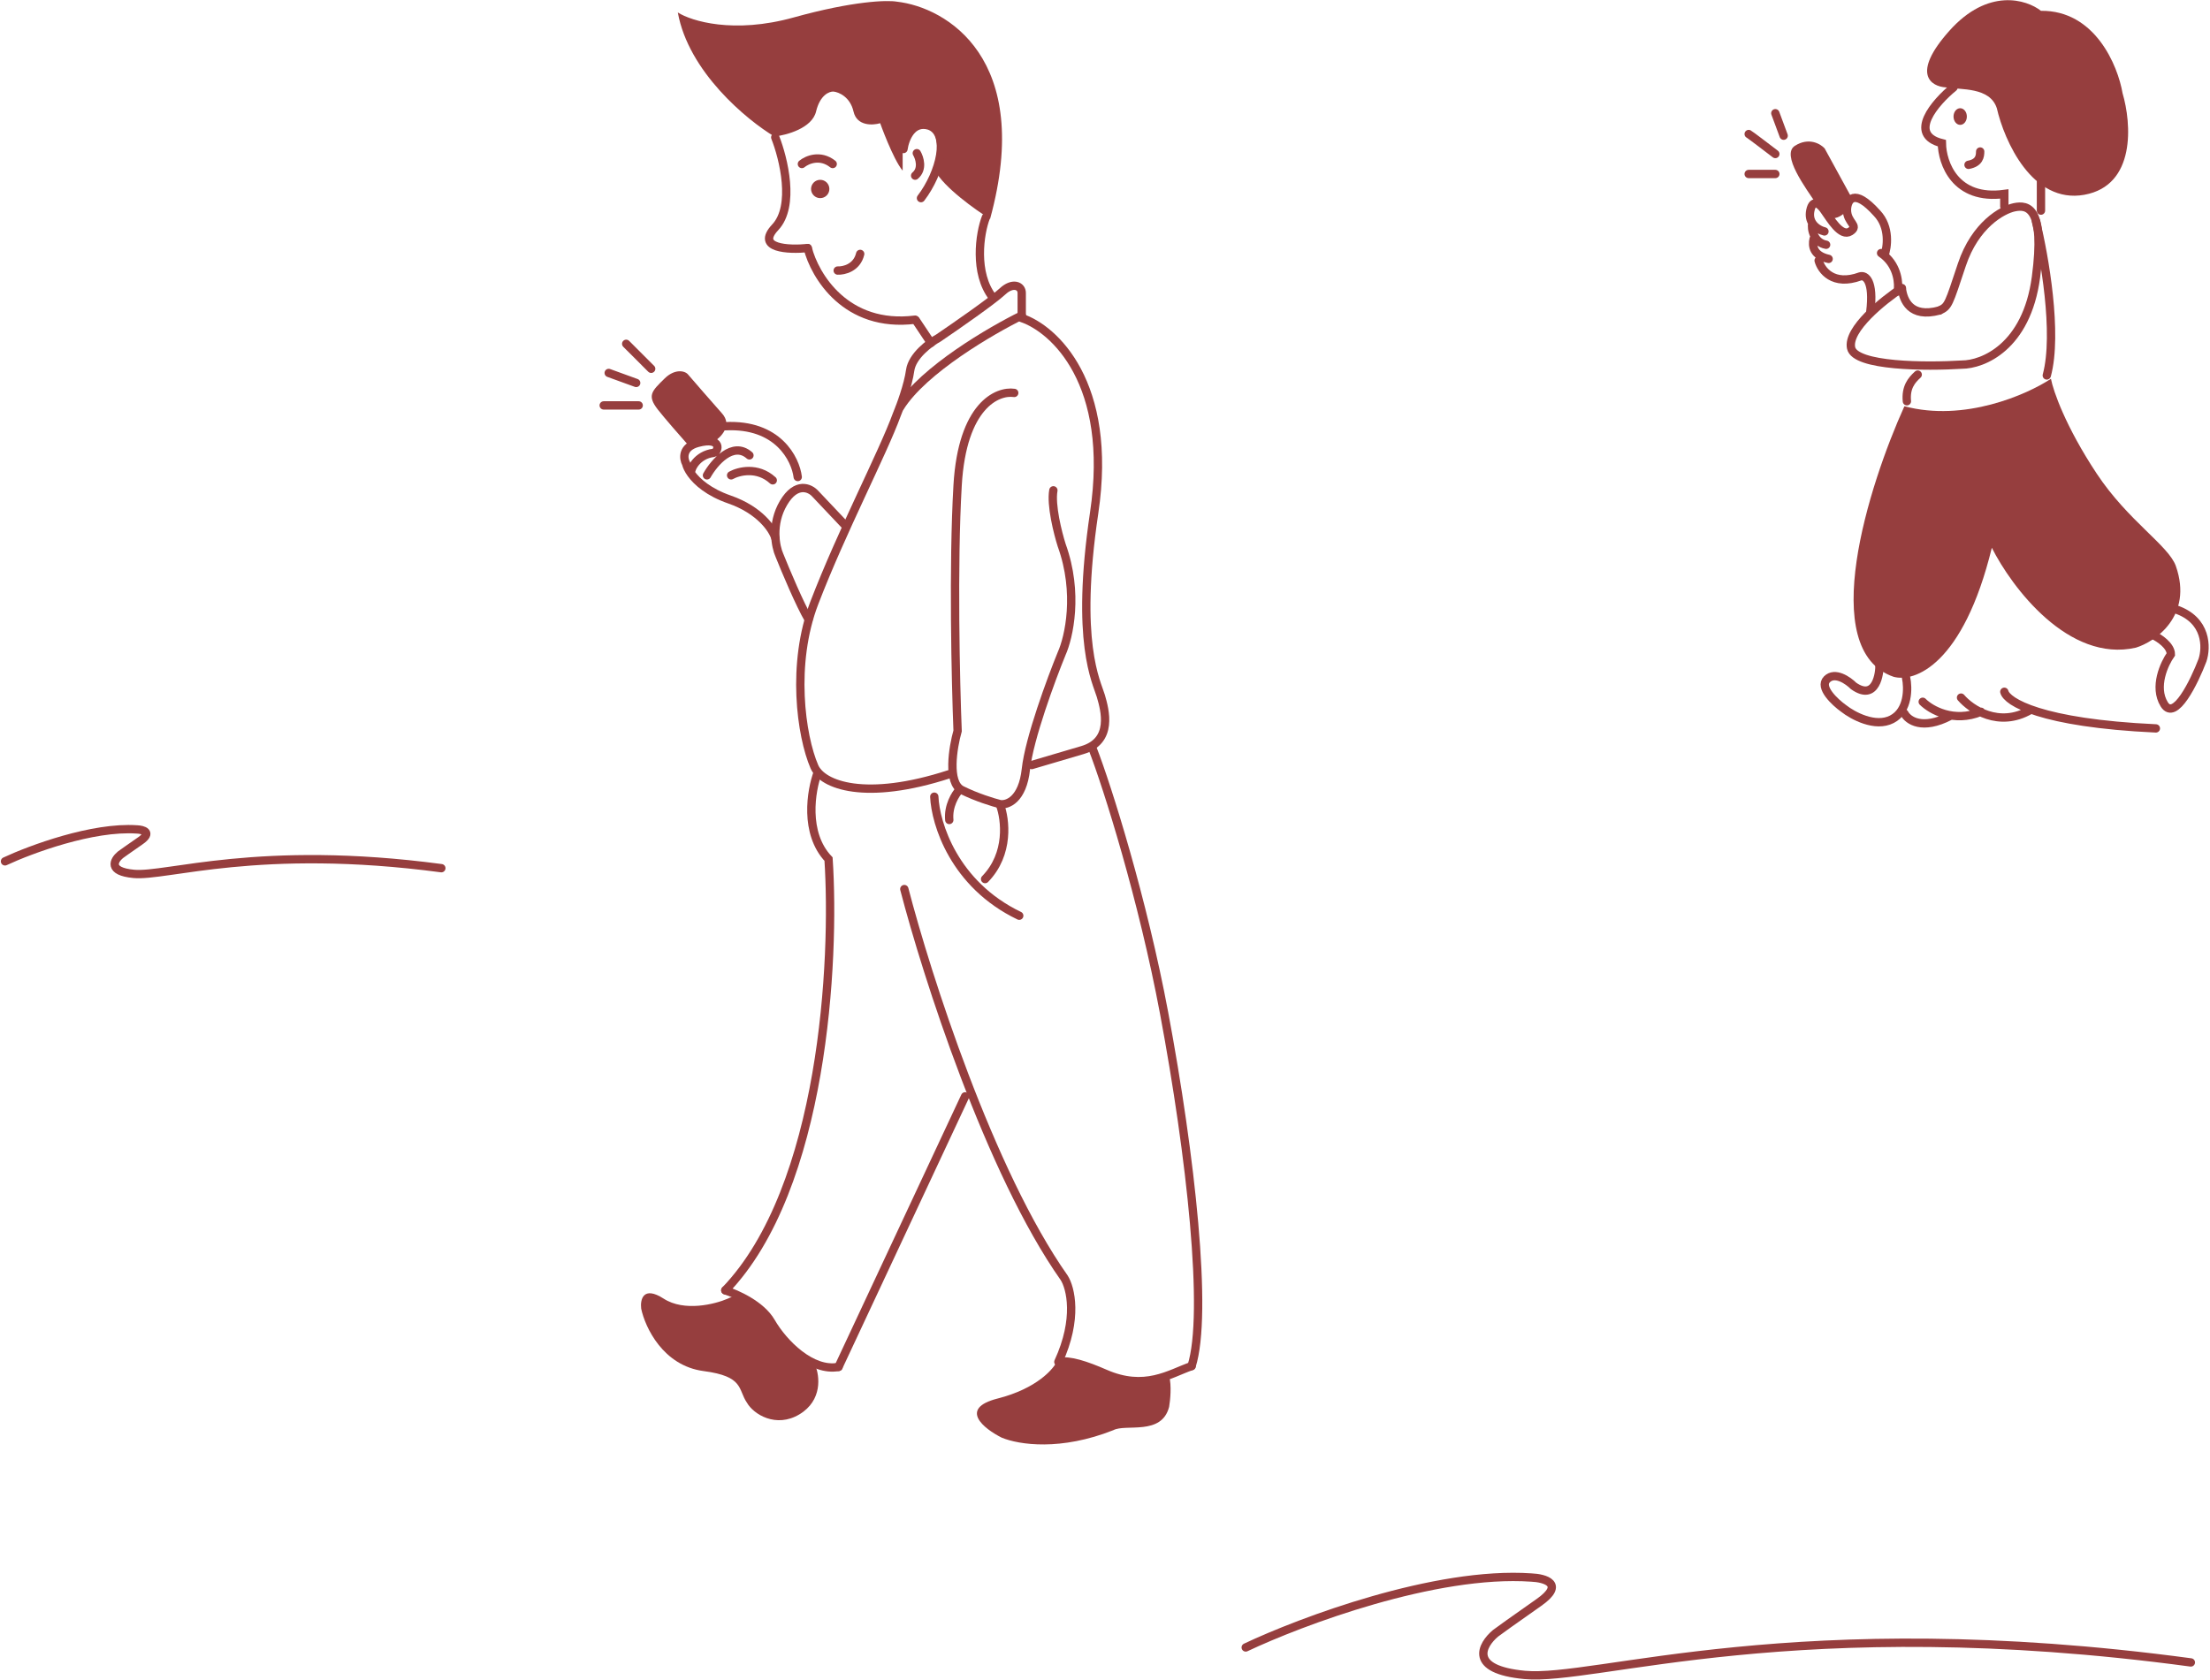 <svg width="1327" height="1009" viewBox="0 0 1327 1009" fill="none" xmlns="http://www.w3.org/2000/svg">
<path d="M407 7.5C413.4 43.1 448.333 72 465 82C472.333 81.167 487.6 77 490 67C492.4 57 498 54.833 500.5 55C503.667 55.333 510.5 58.2 512.5 67C514.5 75.8 524 75.333 528.5 74C528.5 74 536.167 95.5 542 102.5V89C542.333 82.833 545.4 71.2 555 74C564.6 76.8 563.333 94.167 561.5 102.5C566.7 112.5 585.667 126 594.5 131.5C620.9 35.1 568.167 4.333 538.5 1C532.833 -1.22786e-05 512.5 0.5 476.5 10.5C440.5 20.5 415.167 12.667 407 7.5Z" fill="#963e3e"/>
<path d="M550.5 92C552.167 94.833 554.3 101.5 549.5 105.5" stroke="#963e3e" stroke-width="5" stroke-linecap="round"/>
<path d="M542.5 89.5C543.333 83.5 547.6 72.3 558 75.5C570.5 80 564.6 103.8 553 119" stroke="#963e3e" stroke-width="5" stroke-linecap="round"/>
<path d="M465.5 82.5C470.5 95.167 477.5 123.7 465.5 136.5C453.5 149.3 473.5 150.167 485 149" stroke="#963e3e" stroke-width="5" stroke-linecap="round"/>
<path d="M485 149C489.167 165.5 507.9 197.2 549.5 192" stroke="#963e3e" stroke-width="5" stroke-linecap="round"/>
<path d="M559 206L550 192.5" stroke="#963e3e" stroke-width="5" stroke-linecap="round"/>
<path d="M592 130.5C588.167 140.333 584.8 164.1 596 178.5" stroke="#963e3e" stroke-width="5" stroke-linecap="round"/>
<path d="M481.5 98.5C484.5 96 492.4 92.5 500 98.5" stroke="#963e3e" stroke-width="5" stroke-linecap="round"/>
<path d="M503 162.5C506.667 162.667 514.5 160.9 516.5 152.5" stroke="#963e3e" stroke-width="5" stroke-linecap="round"/>
<circle cx="492.5" cy="113.5" r="5.5" fill="#963e3e"/>
<path d="M613.5 190.5V176C613.5 171.5 608 169.4 602 175C596 180.6 573.833 196 563.5 203C558.333 205.833 547.7 213.7 546.5 222.5C545.3 231.3 540.667 243.833 538.5 249C530 272.333 505.5 319 489 362C474.886 398.781 481 442 489 460.5C493.757 471.5 519.6 481.4 570 465" stroke="#963e3e" stroke-width="5" stroke-linecap="round"/>
<path d="M613.5 191C632.833 197.5 668.6 230 657 308C645.4 386 658.5 409.5 661 418C663.548 426.664 668.5 445 650 450.5L619.5 459.5" stroke="#963e3e" stroke-width="5" stroke-linecap="round"/>
<path d="M613.5 189.5C595.5 198.333 554.5 222.1 540.5 244.5" stroke="#963e3e" stroke-width="5" stroke-linecap="round"/>
<path d="M609 236C598.833 234.5 577.8 243.5 575 291.5C572.2 339.5 573.833 409.833 575 439C572.167 449 568.7 470.1 577.5 474.5C586.3 478.9 596.5 482 600.5 483C604.833 483.667 614 480.4 616 462C618 443.6 631.167 408 637.5 392.5C641.833 382.833 647.9 356.3 637.5 327.5C635.167 320.167 630.9 303.3 632.5 294.5" stroke="#963e3e" stroke-width="5" stroke-linecap="round"/>
<path d="M507 315L489.5 296.5C486.333 293 478.1 289.2 470.5 302C462.9 314.8 465.667 328.333 468 333.5C471.667 342.667 480.3 363.2 485.5 372" stroke="#963e3e" stroke-width="5" stroke-linecap="round"/>
<path d="M433.565 248.34C439.965 255.54 432.898 262.673 428.565 265.34C422.965 263.74 416.898 267.006 414.565 268.84C409.065 262.673 398.5 250.5 395 246C388.41 237.527 391.28 235 399.065 227.34C405 221.5 411 222.5 413.065 224.84C417.232 229.673 427.165 241.14 433.565 248.34Z" fill="#963e3e"/>
<path d="M465.5 323C464 318 456.4 306.4 438 300C425.608 295.69 418.568 289.474 414.986 284.5M424.5 285.5C428.833 277.833 440 264.7 450 273.5M479 286.5C477.667 275.667 467.1 254.4 435.5 256M414.986 284.5C413.25 282.089 412.326 279.969 412 278.5C410.333 275.5 409.338 268.576 419 266C434 262 431.5 271.5 428.5 272C418.5 273.2 414.324 281.833 414.986 284.5ZM439 285.5C443.5 283 454.8 280.1 464 288.5" stroke="#963e3e" stroke-width="5" stroke-linecap="round"/>
<path d="M362.5 243.5H383.5M365.5 224L382 230M376 206.5L391 221.5" stroke="#963e3e" stroke-width="5" stroke-linecap="round"/>
<path d="M398.5 780C410.9 788 429.333 783.333 437 780C443.4 776.4 452.5 781.5 459.5 788.5C475 812 484.667 818 489.5 820C492.167 826.333 494 841.1 480 849.5C466 857.9 452.5 849.5 448.5 842.5C443 834.5 446.9 826.7 422.5 823.5C398.1 820.3 387.333 797.167 385 786C384.333 780.667 386.1 772 398.5 780Z" fill="#963e3e"/>
<path d="M491 464C487 474.833 482.7 500.4 497.5 516C501.5 576.667 494.7 713.4 435.5 775" stroke="#963e3e" stroke-width="5" stroke-linecap="round"/>
<path d="M435.5 775C442.167 777.167 457 783.6 463 794C470.5 807 487.5 824 503.5 821" stroke="#963e3e" stroke-width="5" stroke-linecap="round"/>
<path d="M503.5 821L579.5 658.5" stroke="#963e3e" stroke-width="5" stroke-linecap="round"/>
<path d="M543 534C556.333 585.333 594.2 703.9 639 767.5C642.833 773.5 647.5 792 635.5 818" stroke="#963e3e" stroke-width="5" stroke-linecap="round"/>
<path d="M599 840C622.6 834 632.833 822.167 635 817C639.333 816.5 651.3 817.4 664.5 825C677.7 832.6 695 829.167 702 826.5C703.6 832.1 702.667 841.167 702 845C697.5 862.5 676 855 668.5 859C637 871.5 612 867.833 601.5 863.5C590.833 858.167 575.4 846 599 840Z" fill="#963e3e"/>
<path d="M636 818C642 816.667 652.282 820.093 663.5 825.001C687.5 835.501 702.167 825.167 715.5 820.501" stroke="#963e3e" stroke-width="5" stroke-linecap="round"/>
<path d="M656 449.5C665 472.667 686.2 540.1 699 608.5C715 694 725.5 789 715.5 820.5" stroke="#963e3e" stroke-width="5" stroke-linecap="round"/>
<path d="M561 478.5C561.667 494.5 572.8 531.2 612 550" stroke="#963e3e" stroke-width="5" stroke-linecap="round"/>
<path d="M576 474.5C573.667 477 569.2 484.1 570 492.5" stroke="#963e3e" stroke-width="5" stroke-linecap="round"/>
<path d="M600.5 483.5C603.667 492 606.3 512.8 591.5 528" stroke="#963e3e" stroke-width="5" stroke-linecap="round"/>
<path d="M1137 406.5C1090.6 390.5 1122 291.5 1143.5 244C1179.5 253.6 1217.17 237 1231.5 227.5C1232.83 234.667 1240.2 256.1 1259 284.5C1277.8 312.9 1302.18 327.669 1306.5 340C1317 370 1294 385.5 1282.5 389C1242.1 398.2 1208 352.833 1196 329C1178.8 399.4 1149.5 410 1137 406.5Z" fill="#963e3e"/>
<path d="M1251.5 117C1220.3 122.6 1203.5 84.667 1199 65C1194.84 52.2 1177.5 54 1168.5 52.5C1159.5 52 1147.3 44.5 1170.5 18.5C1193.7 -7.5 1216.83 -0.333 1225.5 6.5C1257.9 6.1 1271.67 39.333 1274.5 56C1279.83 74 1282.7 111.4 1251.5 117Z" fill="#963e3e"/>
<ellipse cx="1177" cy="70" rx="4" ry="5" fill="#963e3e"/>
<path d="M1173 52.5C1162 61.5 1145.2 80.8 1166 86C1166.17 97.833 1173.9 120.5 1203.5 116.5V124" stroke="#963e3e" stroke-width="5" stroke-linecap="round"/>
<path d="M1189 91C1189 94 1188.4 97.8 1182 99" stroke="#963e3e" stroke-width="5" stroke-linecap="round"/>
<path d="M1225.5 108.5V126.5" stroke="#963e3e" stroke-width="5" stroke-linecap="round"/>
<path d="M1142 173C1130.83 180.333 1109.1 197.8 1111.5 209C1113.9 220.2 1156.83 220.333 1178 219C1190.5 219 1216.9 208.5 1222.5 166.5C1228.1 124.5 1217.5 122.826 1209.5 124.5C1202.33 126 1186 135 1178 159C1170 183 1170 184 1164.5 186.5" stroke="#963e3e" stroke-width="5" stroke-linecap="round"/>
<path d="M1142 173.5C1142.83 180 1146.9 191.3 1164.5 186.5" stroke="#963e3e" stroke-width="5" stroke-linecap="round"/>
<path d="M1222.5 133C1227.5 153.333 1235.8 200.3 1229 225.5" stroke="#963e3e" stroke-width="5" stroke-linecap="round"/>
<path d="M1151.5 225C1147.83 228.333 1144.2 232.6 1145 241" stroke="#963e3e" stroke-width="5" stroke-linecap="round"/>
<path d="M1077.73 87.594C1069.38 92.945 1084.05 112.71 1091 123L1097.5 131C1105.84 132.646 1111.51 124.288 1112.5 120L1095.61 89.138C1093.13 86.394 1086.07 82.244 1077.73 87.594Z" fill="#963e3e"/>
<path d="M1095.5 139C1093.37 138.493 1090.1 136.939 1088.22 134M1088.22 134C1087.01 132.106 1086.37 129.636 1087 126.5C1088.6 118.5 1093.33 123.167 1095.5 126.5C1099 131.333 1105.4 142.6 1111 139C1116.6 135.4 1109 134 1109 126C1109.17 120.167 1113 112.4 1127 128C1135 136.4 1133.32 148.5 1131.48 153.5M1088.22 134C1087.31 137.5 1089.3 145.8 1096.5 147M1089 143.5C1088 147.667 1088.8 153.5 1098 155.5M1092 156.5C1093.5 162.167 1100.6 172 1117 166C1120 165.167 1125.4 168.3 1123 187.5M1139.5 175C1140.27 170.507 1139.61 160.368 1131.48 153.5M1129.5 152C1130.2 152.479 1130.86 152.98 1131.48 153.5" stroke="#963e3e" stroke-width="5" stroke-linecap="round"/>
<path d="M1050 104.5H1066M1050 80.5C1050.8 80.9 1061 88.667 1066 92.5M1066 68L1071 81.5" stroke="#963e3e" stroke-width="5" stroke-linecap="round"/>
<path d="M1128.5 399C1128.83 404.167 1126.5 421.5 1113 412C1109.67 408.667 1101.8 403.2 1097 408C1092.2 412.8 1101.67 421.667 1107 425.5C1112.5 429.833 1126 437.2 1136 432C1146 426.8 1145.83 413.167 1144.5 407" stroke="#963e3e" stroke-width="5" stroke-linecap="round"/>
<path d="M1293 381.5C1296.5 383.167 1303.5 387.8 1303.5 393C1299.5 398.667 1293.1 412.6 1299.5 423C1305.9 433.4 1317.5 409.667 1322.5 396.5C1325 389 1325.3 372.4 1306.5 366" stroke="#963e3e" stroke-width="5" stroke-linecap="round"/>
<path d="M1143.5 428.5C1145.67 432.667 1154.2 438.8 1171 430M1154.5 421.5C1159.33 426.333 1173.1 434.3 1189.5 427.5M1177.5 419C1183.5 426 1200.2 437.3 1219 426.5M1203.5 415.5C1205 421.5 1225.3 434.3 1294.5 437.5" stroke="#963e3e" stroke-width="5" stroke-linecap="round"/>
<path d="M748 989.5C781.167 973.833 861.9 943.5 919.5 947.5C927.667 947.833 940 951.3 924 962.5C908 973.7 900 979.5 898 981C889.667 988 881.5 1002.8 915.5 1006C958 1010 1078 966.5 1315.5 998.5" stroke="#963e3e" stroke-width="5" stroke-linecap="round"/>
<path d="M3 517.345C18.312 510.19 55.585 496.338 82.177 498.164C85.947 498.317 91.641 499.9 84.255 505.015C76.868 510.129 73.174 512.778 72.251 513.463C68.404 516.66 64.633 523.419 80.33 524.88C99.951 526.707 155.352 506.841 265 521.455" stroke="#963e3e" stroke-width="5" stroke-linecap="round"/>
</svg>
